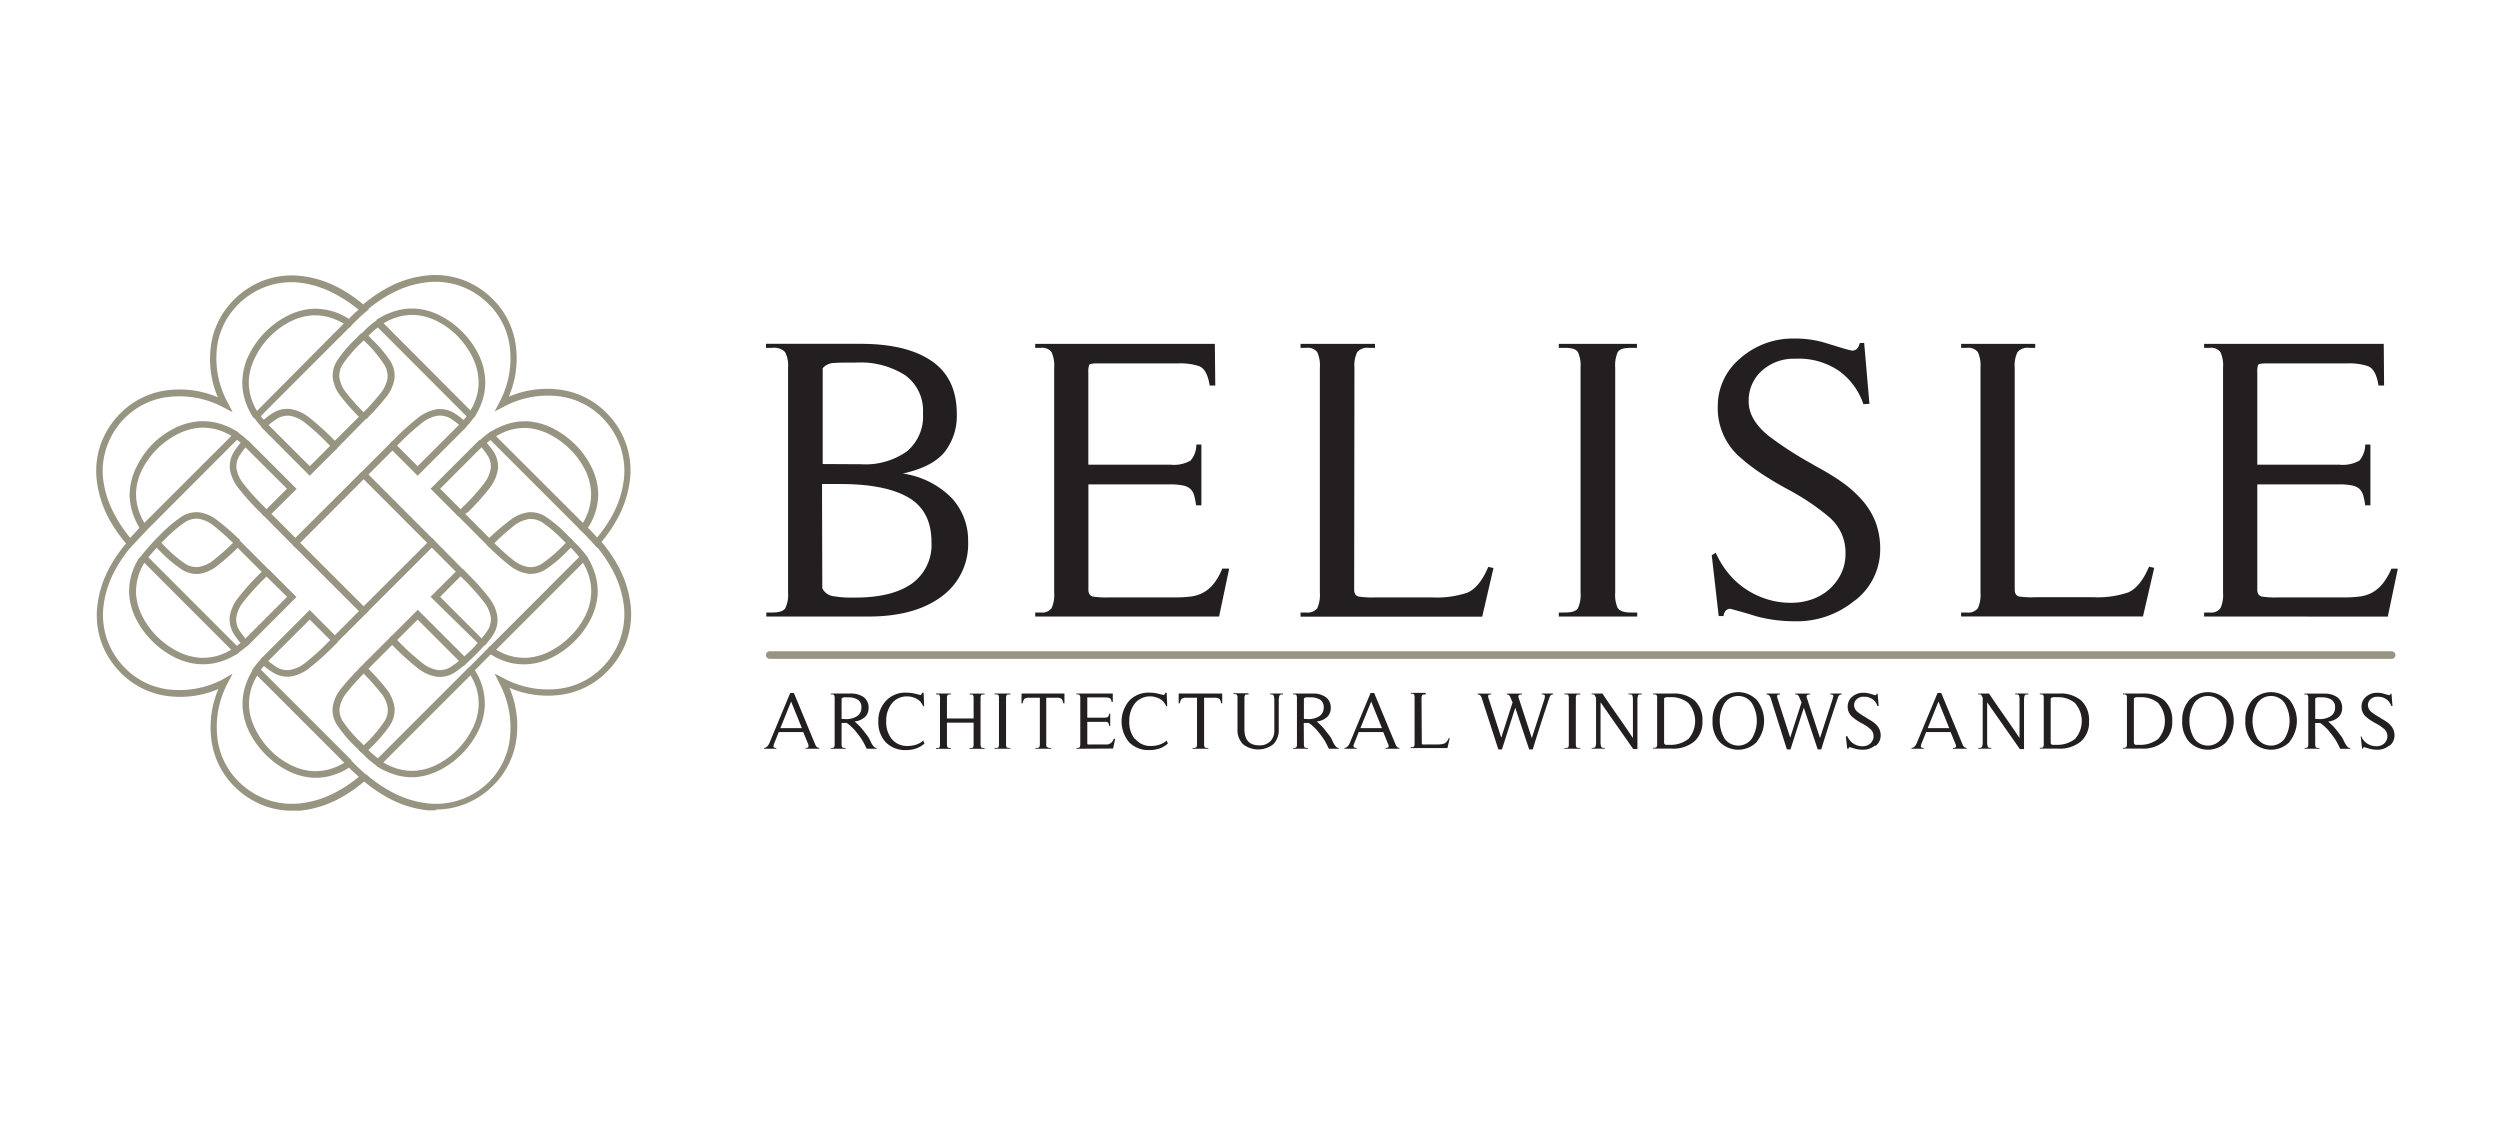 <svg id="Français_-_Non_métallique" data-name="Français - Non métallique" xmlns="http://www.w3.org/2000/svg" viewBox="0 0 360 162"><defs><style>.cls-1{fill:#231f20;}.cls-2{fill:#989482;}</style></defs><title>logo-belisle</title><path class="cls-1" d="M118,107.82h-2v-.12a.67.67,0,0,0,.4-.09.2.2,0,0,0,0-.14.44.44,0,0,0,0-.26l-.73-1.79h-3.53l-.66,1.65a1.15,1.15,0,0,0-.09.36.21.21,0,0,0,0,.15.55.55,0,0,0,.4.12v.12h-1.76v-.12a.63.63,0,0,0,.44-.21,1.3,1.3,0,0,0,.32-.48l3-7.22h.53l3.12,7.53a.81.81,0,0,0,.25.3.72.72,0,0,0,.26.08Zm-4.08-6.8-1.55,3.83h3.1Z"/><path class="cls-1" d="M121.19,107.13a.92.92,0,0,0,.08.45c0,.08.17.12.34.12h.17v.12h-2.14v-.12h.17a.35.35,0,0,0,.31-.12.94.94,0,0,0,.07-.45v-6.57a.94.94,0,0,0-.07-.45.35.35,0,0,0-.31-.12h-.17v-.12h2.81a3.17,3.17,0,0,1,1.94.53,1.87,1.87,0,0,1,.69,1.57,1.78,1.78,0,0,1-.5,1.26,2.59,2.59,0,0,1-1.52.66c.23.2.43.39.6.56a4.29,4.29,0,0,1,.43.46l.37.46.43.56a3.21,3.21,0,0,1,.35.57c.09.21.19.4.28.58a2.17,2.17,0,0,0,.32.44.52.52,0,0,0,.4.18v.12h-1.43c-.09-.17-.16-.32-.22-.45l-.22-.42c-.08-.15-.16-.28-.23-.4a9,9,0,0,0-.6-.84l-.49-.61a6.79,6.79,0,0,0-1.13-1h-.73Zm.57-3.58a2.88,2.88,0,0,0,1.67-.43,1.42,1.42,0,0,0,.61-1.26,1.23,1.23,0,0,0-.49-1.09,2.52,2.52,0,0,0-1.45-.35,4.47,4.47,0,0,0-.59,0,.53.53,0,0,0-.32.17v2.93Z"/><path class="cls-1" d="M128.42,106.42a2.84,2.84,0,0,0,2.28,1,3.8,3.8,0,0,0,1.25-.2,2.86,2.86,0,0,0,1-.58l.17.43a3.74,3.74,0,0,1-1.22.72,4.44,4.44,0,0,1-1.44.22,3.87,3.87,0,0,1-2.9-1.11,4.15,4.15,0,0,1-1.08-3,4.11,4.11,0,0,1,1.12-3,3.78,3.78,0,0,1,2.86-1.16,5.57,5.57,0,0,1,1.25.14l.49.11.32.09a.22.22,0,0,0,.17-.11.65.65,0,0,0,.11-.22H133l.07,1.6v.34l-.13,0a2.58,2.58,0,0,0-.43-.67,2.16,2.16,0,0,0-.57-.42,2.9,2.9,0,0,0-.62-.23,2.5,2.5,0,0,0-.66-.09,2.78,2.78,0,0,0-2.23,1,4,4,0,0,0-.81,2.59,3.8,3.8,0,0,0,.82,2.58"/><path class="cls-1" d="M135.29,100.11c0-.08-.17-.12-.35-.12h-.16v-.12h2.15V100h-.17a.36.36,0,0,0-.32.12.92.92,0,0,0-.08.45v2.89h3.84v-2.89a.94.94,0,0,0-.07-.45c0-.08-.17-.12-.35-.12h-.16v-.12h2.16V100h-.17q-.26,0-.33.12a.92.92,0,0,0-.08.45v6.57a.92.92,0,0,0,.08.45q.08.12.33.12h.17v.12h-2.16v-.12h.16c.18,0,.3,0,.35-.12a.94.94,0,0,0,.07-.45v-3.08h-3.84v3.08a.92.92,0,0,0,.08.45.36.36,0,0,0,.32.12h.17v.12h-2.15v-.12h.16c.18,0,.3,0,.35-.12a.94.94,0,0,0,.07-.45v-6.57a.94.94,0,0,0-.07-.45"/><path class="cls-1" d="M144.94,107.58c.05.08.18.12.37.12h.19v.12h-2.28v-.12h.19c.19,0,.32,0,.37-.12a.94.94,0,0,0,.07-.45v-6.57a.94.94,0,0,0-.07-.45c-.05-.08-.18-.12-.37-.12h-.19v-.12h2.28V100h-.19c-.19,0-.32,0-.37.12a.94.94,0,0,0-.07.45v6.57a.94.94,0,0,0,.07.45"/><path class="cls-1" d="M150.82,107.58q.08.12.36.12h.19v.12H149.1v-.12h.19a.44.44,0,0,0,.37-.12.92.92,0,0,0,.08-.45v-6.66h-1.55a1.23,1.23,0,0,0-.58.11c-.15.06-.27.29-.35.7h-.16l0-1.41h6.18l0,1.41h-.16c-.08-.41-.2-.64-.35-.7a1.22,1.22,0,0,0-.59-.11h-1.52v6.66a.81.81,0,0,0,.08.45"/><path class="cls-1" d="M155,107.82v-.12h.17a.35.35,0,0,0,.31-.12.92.92,0,0,0,.08-.45v-6.57a.92.92,0,0,0-.08-.45.35.35,0,0,0-.31-.12H155v-.12h5.24v1.21h-.16c-.05-.31-.15-.5-.31-.56a1.58,1.58,0,0,0-.6-.09h-2.37c-.14,0-.22,0-.23,0a.51.51,0,0,0,0,.22v2.69h2.39a1.08,1.08,0,0,0,.59-.11.71.71,0,0,0,.17-.47h.15v1.77h-.15a1.76,1.76,0,0,0-.06-.3.37.37,0,0,0-.11-.18.41.41,0,0,0-.22-.1,1.9,1.9,0,0,0-.37,0h-2.39V107c0,.11,0,.18.12.2a2.25,2.25,0,0,0,.46,0H159a3.33,3.33,0,0,0,.48,0,.91.91,0,0,0,.37-.13,1,1,0,0,0,.3-.25,2.06,2.06,0,0,0,.24-.43h.19l-.29,1.4Z"/><path class="cls-1" d="M163.48,106.42a2.81,2.81,0,0,0,2.27,1,3.8,3.8,0,0,0,1.25-.2,2.78,2.78,0,0,0,1-.58l.17.43a3.64,3.64,0,0,1-1.22.72,4.42,4.42,0,0,1-1.43.22,3.87,3.87,0,0,1-2.91-1.11,4.63,4.63,0,0,1,0-6,3.81,3.81,0,0,1,2.87-1.16,5.54,5.54,0,0,1,1.24.14l.49.11.32.09a.26.26,0,0,0,.18-.11.61.61,0,0,0,.1-.22H168l.07,1.6v.34l-.13,0a2.58,2.58,0,0,0-.43-.67,2.11,2.11,0,0,0-.56-.42,3.2,3.2,0,0,0-.63-.23,2.43,2.43,0,0,0-.65-.09,2.81,2.81,0,0,0-2.24,1,4,4,0,0,0-.81,2.59,3.76,3.76,0,0,0,.83,2.58"/><path class="cls-1" d="M173.46,107.58q.07.12.36.12H174v.12h-2.27v-.12h.19a.44.44,0,0,0,.37-.12.92.92,0,0,0,.08-.45v-6.66h-1.55a1.23,1.23,0,0,0-.58.11c-.15.06-.27.29-.35.7h-.16l0-1.41H176l0,1.41h-.15c-.08-.41-.2-.64-.35-.7a1.22,1.22,0,0,0-.59-.11h-1.52v6.66a.81.81,0,0,0,.08.45"/><path class="cls-1" d="M183.5,100.93a2.46,2.46,0,0,0-.08-.74.36.36,0,0,0-.36-.2h-.17v-.12h1.86V100h-.17a.34.34,0,0,0-.35.2,2.11,2.11,0,0,0-.09.74V105a2.89,2.89,0,0,1-.77,2.16,3.55,3.55,0,0,1-4.39,0,2.93,2.93,0,0,1-.78-2.19v-4.45a.81.81,0,0,0-.08-.45.4.4,0,0,0-.34-.12h-.18v-.12h2.19V100h-.17c-.18,0-.29,0-.34.12a.81.81,0,0,0-.08.45V105c0,1.56.71,2.33,2.13,2.33a2.11,2.11,0,0,0,1.59-.58,2.15,2.15,0,0,0,.58-1.61Z"/><path class="cls-1" d="M187.76,107.13a.92.92,0,0,0,.08.45c0,.08.16.12.34.12h.17v.12h-2.14v-.12h.17a.35.35,0,0,0,.31-.12.94.94,0,0,0,.07-.45v-6.57a.94.94,0,0,0-.07-.45.35.35,0,0,0-.31-.12h-.17v-.12H189a3.12,3.12,0,0,1,1.93.53,1.85,1.85,0,0,1,.7,1.57,1.78,1.78,0,0,1-.5,1.26,2.59,2.59,0,0,1-1.52.66c.22.2.43.39.6.56a4.29,4.29,0,0,1,.43.46c.11.13.23.28.36.46l.44.56a3.21,3.21,0,0,1,.35.57c.09.21.19.4.28.58a2.17,2.17,0,0,0,.32.44.52.52,0,0,0,.4.18v.12h-1.43l-.23-.45q-.09-.2-.21-.42c-.08-.15-.16-.28-.23-.4a9,9,0,0,0-.6-.84l-.49-.61a6.79,6.79,0,0,0-1.13-1h-.73Zm.56-3.58a2.9,2.9,0,0,0,1.68-.43,1.42,1.42,0,0,0,.61-1.26,1.23,1.23,0,0,0-.49-1.09,2.54,2.54,0,0,0-1.46-.35,4.3,4.3,0,0,0-.58,0,.53.53,0,0,0-.32.17v2.93Z"/><path class="cls-1" d="M201.52,107.82h-2v-.12a.64.64,0,0,0,.39-.09.16.16,0,0,0,.05-.14.38.38,0,0,0-.05-.26l-.72-1.79h-3.54l-.65,1.65a1,1,0,0,0-.1.36.21.21,0,0,0,.05.15.55.55,0,0,0,.4.12v.12H193.6v-.12a.63.63,0,0,0,.44-.21,1.44,1.44,0,0,0,.32-.48l3-7.22h.52l3.13,7.53a.81.81,0,0,0,.25.3.67.67,0,0,0,.25.08Zm-4.07-6.8-1.55,3.83H199Z"/><path class="cls-1" d="M204.74,107c0,.11,0,.18.12.2a2.25,2.25,0,0,0,.46,0H207a2.86,2.86,0,0,0,1-.14,1.36,1.36,0,0,0,.61-.76l.15,0-.33,1.42h-5.29v-.12h.16q.25,0,.33-.12a.94.94,0,0,0,.07-.45v-6.57a.94.94,0,0,0-.07-.45q-.07-.12-.33-.12h-.16v-.12h2.16V100h-.18a.4.4,0,0,0-.34.12.92.92,0,0,0-.08.45Z"/><path class="cls-1" d="M222.46,100.33a.59.59,0,0,0,0-.14c0-.13-.19-.19-.44-.2v-.12h1.63V100a.71.71,0,0,0-.32.1.64.64,0,0,0-.2.33c-.43,1.25-.84,2.5-1.24,3.75s-.8,2.49-1.17,3.73h-.52l-2-6-1.92,6h-.52l-2.36-7.3a1,1,0,0,0-.25-.47.58.58,0,0,0-.37-.14v-.12h1.95V100a1.13,1.13,0,0,0-.35.05.16.16,0,0,0-.08.15.58.58,0,0,0,0,.2l1.88,5.83,1.63-5.08-.37-.85a.62.62,0,0,0-.2-.24A.76.76,0,0,0,217,100v-.12h2.17V100a.85.85,0,0,0-.42.08.18.18,0,0,0-.09.16.35.35,0,0,0,0,.17l1.92,5.87,1.82-5.62a1.23,1.23,0,0,0,.06-.32"/><path class="cls-1" d="M227,107.58c.05.08.17.12.37.12h.19v.12h-2.28v-.12h.19c.19,0,.32,0,.37-.12a.94.94,0,0,0,.07-.45v-6.57a.94.94,0,0,0-.07-.45c-.05-.08-.18-.12-.37-.12h-.19v-.12h2.28V100h-.19c-.2,0-.32,0-.37.12a.92.92,0,0,0-.08.45v6.57a.92.92,0,0,0,.08.45"/><path class="cls-1" d="M235.14,100.86a2.21,2.21,0,0,0-.07-.69.36.36,0,0,0-.36-.18h-.2v-.12h1.9V100h-.19a.34.34,0,0,0-.35.18,2.13,2.13,0,0,0-.08.69v7h-.6l-4.71-6.74v5.72a1.89,1.89,0,0,0,.08.65.34.34,0,0,0,.35.19h.18v.12H229.2v-.12h.19c.19,0,.31-.06.36-.19a1.67,1.67,0,0,0,.08-.65v-6.38l-.2-.36a.23.23,0,0,0-.12-.12h-.31v-.12h1.55c.74,1.11,1.47,2.17,2.2,3.21s1.46,2.1,2.19,3.2Z"/><path class="cls-1" d="M238.55,100.11q-.08-.12-.33-.12h-.17v-.12h2.73a4.62,4.62,0,0,1,3.24,1,3.82,3.82,0,0,1,1.13,3,3.67,3.67,0,0,1-1.21,2.93,4.79,4.79,0,0,1-3.26,1h-2.63v-.12h.17q.25,0,.33-.12a.92.92,0,0,0,.08-.45v-6.57a.92.92,0,0,0-.08-.45m4.62,1.18a3.84,3.84,0,0,0-2.71-.87,2.17,2.17,0,0,0-.51,0,.87.87,0,0,0-.32.16V107a.35.35,0,0,0,.22.25,1.86,1.86,0,0,0,.47,0,4.13,4.13,0,0,0,2.83-.86,3.92,3.92,0,0,0,0-5.12"/><path class="cls-1" d="M253,106.82a3.76,3.76,0,0,1-5.39,0,4.29,4.29,0,0,1-1-3,4.33,4.33,0,0,1,1-3,3.73,3.73,0,0,1,5.39,0,4.81,4.81,0,0,1,0,5.95m-.75-5.55a2.39,2.39,0,0,0-3.89,0,5,5,0,0,0,0,5.16,2.41,2.41,0,0,0,3.89,0,4.92,4.92,0,0,0,0-5.16"/><path class="cls-1" d="M264,100.33a.59.59,0,0,0,0-.14c0-.13-.18-.19-.44-.2v-.12h1.64V100a.76.76,0,0,0-.33.1.64.64,0,0,0-.2.33c-.42,1.25-.84,2.5-1.24,3.75s-.79,2.49-1.17,3.73h-.51l-2-6-1.92,6h-.52L255,100.6a1,1,0,0,0-.25-.47.58.58,0,0,0-.37-.14v-.12h1.95V100a1.13,1.13,0,0,0-.35.05.16.16,0,0,0-.07.15.88.88,0,0,0,0,.2l1.88,5.83,1.63-5.08-.37-.85a.55.55,0,0,0-.2-.24.74.74,0,0,0-.34-.06v-.12h2.16V100a.79.79,0,0,0-.41.08.17.17,0,0,0-.1.16.35.35,0,0,0,0,.17l1.92,5.87,1.82-5.62a1.23,1.23,0,0,0,.06-.32"/><path class="cls-1" d="M270,107.35a2.64,2.64,0,0,1-1.78.61,4.32,4.32,0,0,1-1.08-.14l-.45-.14-.32-.08a.19.19,0,0,0-.16.08.3.3,0,0,0,0,.13H266l-.2-1.77L266,106a2.46,2.46,0,0,0,.34.56,2.43,2.43,0,0,0,.49.47,2.12,2.12,0,0,0,.62.31,2.27,2.27,0,0,0,.75.12,2.08,2.08,0,0,0,.63-.1,1.66,1.66,0,0,0,.5-.3,1.39,1.39,0,0,0,.33-.46,1.18,1.18,0,0,0,.13-.56,1.32,1.32,0,0,0-.49-1.08,6.58,6.58,0,0,0-.53-.41c-.2-.13-.43-.27-.68-.4s-.55-.32-.79-.48a5.63,5.63,0,0,1-.65-.51,1.88,1.88,0,0,1-.58-1.44,1.8,1.8,0,0,1,.65-1.39,2.32,2.32,0,0,1,1.6-.57,3,3,0,0,1,1,.15l.41.12.3.08a.22.22,0,0,0,.17-.09,1.12,1.12,0,0,0,.05-.13h.13l.15,1.77h-.18a1.85,1.85,0,0,0-.67-.94,2,2,0,0,0-1.31-.39,1.36,1.36,0,0,0-1,.36,1.16,1.16,0,0,0-.38.89,1.32,1.32,0,0,0,.58,1,9.9,9.9,0,0,0,1.33.85l-.08,0a7.34,7.34,0,0,1,.85.5,3.48,3.48,0,0,1,.63.56,2.29,2.29,0,0,1,.39.65,2.34,2.34,0,0,1,.13.77,1.89,1.89,0,0,1-.74,1.5"/><path class="cls-1" d="M283.22,107.82h-2v-.12a.67.67,0,0,0,.4-.09.2.2,0,0,0,.05-.14.44.44,0,0,0-.05-.26l-.73-1.79h-3.53l-.66,1.65a1.15,1.15,0,0,0-.09.36.21.21,0,0,0,0,.15.55.55,0,0,0,.4.12v.12h-1.76v-.12a.68.68,0,0,0,.45-.21,1.42,1.42,0,0,0,.31-.48l3-7.22h.53l3.12,7.53a.91.91,0,0,0,.25.3.72.72,0,0,0,.26.08Zm-4.08-6.8-1.55,3.83h3.1Z"/><path class="cls-1" d="M290.81,100.86a2.21,2.21,0,0,0-.07-.69q-.08-.18-.36-.18h-.2v-.12h1.9V100h-.18a.35.35,0,0,0-.36.18,2.13,2.13,0,0,0-.08.69v7h-.6l-4.71-6.74v5.72a1.89,1.89,0,0,0,.08.65.35.35,0,0,0,.36.19h.17v.12h-1.89v-.12h.19a.36.36,0,0,0,.37-.19,1.89,1.89,0,0,0,.08-.65v-6.38l-.2-.36a.25.25,0,0,0-.13-.12h-.31v-.12h1.55c.74,1.11,1.47,2.17,2.2,3.21s1.46,2.1,2.19,3.2Z"/><path class="cls-1" d="M294.23,100.11a.4.4,0,0,0-.34-.12h-.16v-.12h2.72a4.62,4.62,0,0,1,3.24,1,3.82,3.82,0,0,1,1.13,3,3.64,3.64,0,0,1-1.21,2.93,4.78,4.78,0,0,1-3.25,1h-2.63v-.12h.16a.4.4,0,0,0,.34-.12.94.94,0,0,0,.07-.45v-6.57a.94.94,0,0,0-.07-.45m4.62,1.18a3.86,3.86,0,0,0-2.72-.87,2.17,2.17,0,0,0-.51,0,1,1,0,0,0-.32.16V107a.35.35,0,0,0,.22.25,1.86,1.86,0,0,0,.47,0,4.13,4.13,0,0,0,2.83-.86,3.91,3.91,0,0,0,0-5.12"/><path class="cls-1" d="M306.2,100.11q-.07-.12-.33-.12h-.16v-.12h2.72a4.62,4.62,0,0,1,3.24,1,3.82,3.82,0,0,1,1.13,3,3.67,3.67,0,0,1-1.21,2.93,4.79,4.79,0,0,1-3.26,1h-2.62v-.12h.16q.25,0,.33-.12a.92.92,0,0,0,.08-.45v-6.57a.92.92,0,0,0-.08-.45m4.63,1.18a3.88,3.88,0,0,0-2.72-.87,2.34,2.34,0,0,0-.52,0,.91.91,0,0,0-.31.16V107a.35.35,0,0,0,.22.25,1.86,1.86,0,0,0,.47,0,4.15,4.15,0,0,0,2.83-.86,3.94,3.94,0,0,0,0-5.12"/><path class="cls-1" d="M320.63,106.82a3.76,3.76,0,0,1-5.39,0,4.29,4.29,0,0,1-1-3,4.33,4.33,0,0,1,1-3,3.73,3.73,0,0,1,5.39,0,4.81,4.81,0,0,1,0,5.95m-.75-5.55a2.39,2.39,0,0,0-3.89,0,5,5,0,0,0,0,5.16,2.41,2.41,0,0,0,3.89,0,4.92,4.92,0,0,0,0-5.16"/><path class="cls-1" d="M329.72,106.82a3.76,3.76,0,0,1-5.39,0,4.29,4.29,0,0,1-1-3,4.33,4.33,0,0,1,1-3,3.73,3.73,0,0,1,5.39,0,4.81,4.81,0,0,1,0,5.95m-.75-5.55a2.39,2.39,0,0,0-3.89,0,5,5,0,0,0,0,5.16,2.41,2.41,0,0,0,3.89,0,4.92,4.92,0,0,0,0-5.16"/><path class="cls-1" d="M333.39,107.13a.92.92,0,0,0,.08.45c0,.08.17.12.35.12H334v.12h-2.14v-.12H332a.35.35,0,0,0,.31-.12.92.92,0,0,0,.08-.45v-6.57a.92.92,0,0,0-.08-.45A.35.35,0,0,0,332,100h-.17v-.12h2.81a3.17,3.17,0,0,1,1.94.53,1.87,1.87,0,0,1,.69,1.57,1.78,1.78,0,0,1-.5,1.26,2.59,2.59,0,0,1-1.52.66c.23.2.43.39.61.56a4.09,4.09,0,0,1,.42.46c.11.13.24.28.37.46l.43.56a2.72,2.72,0,0,1,.35.57c.1.21.19.4.29.58a2.14,2.14,0,0,0,.31.44.53.53,0,0,0,.4.18v.12H337c-.09-.17-.16-.32-.22-.45l-.22-.42c-.08-.15-.16-.28-.23-.4a9,9,0,0,0-.6-.84l-.49-.61a6.4,6.4,0,0,0-1.13-1h-.73Zm.57-3.58a2.94,2.94,0,0,0,1.68-.43,1.44,1.44,0,0,0,.61-1.26,1.25,1.25,0,0,0-.49-1.09,2.58,2.58,0,0,0-1.46-.35,4.2,4.2,0,0,0-.58,0,.53.53,0,0,0-.33.17v2.93Z"/><path class="cls-1" d="M344.07,107.35a2.64,2.64,0,0,1-1.78.61,4.45,4.45,0,0,1-1.08-.14l-.45-.14-.32-.08a.19.19,0,0,0-.16.08.3.3,0,0,0,0,.13h-.14l-.2-1.77L340,106a2.12,2.12,0,0,0,.33.56,2.43,2.43,0,0,0,.49.47,2.39,2.39,0,0,0,1.37.43,2.08,2.08,0,0,0,.63-.1,1.66,1.66,0,0,0,.5-.3,1.57,1.57,0,0,0,.34-.46,1.31,1.31,0,0,0,.12-.56,1.34,1.34,0,0,0-.48-1.08c-.16-.13-.34-.27-.54-.41s-.42-.27-.67-.4-.56-.32-.8-.48a6.65,6.65,0,0,1-.65-.51,1.88,1.88,0,0,1-.58-1.44,1.8,1.8,0,0,1,.65-1.39,2.34,2.34,0,0,1,1.6-.57,3,3,0,0,1,1,.15l.41.12.3.08a.22.22,0,0,0,.17-.09.43.43,0,0,0,.05-.13h.13l.15,1.77h-.17a1.93,1.93,0,0,0-.68-.94,2,2,0,0,0-1.31-.39,1.38,1.38,0,0,0-1,.36,1.16,1.16,0,0,0-.38.89,1.33,1.33,0,0,0,.57,1,10.74,10.74,0,0,0,1.34.85l-.08,0a6.59,6.59,0,0,1,.85.5,3.48,3.48,0,0,1,.63.56,2.29,2.29,0,0,1,.39.65,2.34,2.34,0,0,1,.13.77,1.89,1.89,0,0,1-.74,1.5"/><path class="cls-1" d="M110.35,88.78V88.2h.93c.93,0,1.53-.21,1.8-.61a4.37,4.37,0,0,0,.4-2.24V52.94a4.11,4.11,0,0,0-.43-2.24,2.17,2.17,0,0,0-1.83-.61h-.92v-.58h13.62q6.67,0,10.27,2.5c2.4,1.66,3.59,4.19,3.59,7.6A8.43,8.43,0,0,1,136,65.12q-1.77,2.14-6,3.07a12.35,12.35,0,0,1,7,3.48,8.94,8.94,0,0,1,2.41,6.26,9.36,9.36,0,0,1-3.86,8q-3.86,2.85-10.47,2.85Zm8.06-4.06a2.12,2.12,0,0,0,1.4,1.1,16.42,16.42,0,0,0,3.36.23q5.28,0,8.12-2a6.85,6.85,0,0,0,2.84-6q0-4.41-3.22-6.35t-9.54-2h-3ZM124,66.85A10.34,10.34,0,0,0,130.59,65a6.55,6.55,0,0,0,2.32-5.48,6.3,6.3,0,0,0-2.55-5.48,12,12,0,0,0-7.07-1.83c-1.44,0-2.5,0-3.19.06a2.19,2.19,0,0,0-1.63.75v13.8Z"/><path class="cls-1" d="M149.07,88.78V88.2h.82a1.68,1.68,0,0,0,1.53-.61,4.64,4.64,0,0,0,.38-2.24V52.94a4.64,4.64,0,0,0-.38-2.24,1.68,1.68,0,0,0-1.53-.61h-.82v-.57h25.87l.06,6h-.81c-.23-1.55-.74-2.48-1.51-2.79a8.52,8.52,0,0,0-3-.4H158c-.7,0-1.09.08-1.16.23a3,3,0,0,0-.12,1.1V66.91H168.5a4.86,4.86,0,0,0,2.93-.58,3.46,3.46,0,0,0,.84-2.32H173v8.76h-.76a9.47,9.47,0,0,0-.29-1.45,2,2,0,0,0-.55-.93,2.3,2.3,0,0,0-1.1-.49,9.22,9.22,0,0,0-1.83-.15H156.73V84.89c0,.54.19.86.58,1a12,12,0,0,0,2.26.14h9.57a18.53,18.53,0,0,0,2.41-.14,5.15,5.15,0,0,0,1.82-.61A5.05,5.05,0,0,0,174.82,84,8.83,8.83,0,0,0,176,81.88H177l-1.45,6.9Z"/><path class="cls-1" d="M195,84.89c0,.54.19.86.58,1a11.89,11.89,0,0,0,2.26.14h8.47a13.76,13.76,0,0,0,5-.69c1.17-.51,2.17-1.74,3-3.71l.75.17-1.62,7H187.28V88.2h.81a1.75,1.75,0,0,0,1.59-.61,4.64,4.64,0,0,0,.38-2.24V52.94a4.64,4.64,0,0,0-.38-2.24,1.75,1.75,0,0,0-1.59-.61h-.81v-.57H198v.57h-.88a1.91,1.91,0,0,0-1.68.61,4.37,4.37,0,0,0-.4,2.24Z"/><path class="cls-1" d="M233,87.59c.25.4.86.61,1.83.61h.93v.58H224.47V88.2h.92c1,0,1.58-.21,1.83-.61a4.64,4.64,0,0,0,.38-2.24V52.94a4.64,4.64,0,0,0-.38-2.24c-.25-.4-.86-.61-1.83-.61h-.92v-.57h11.25v.57h-.93c-1,0-1.58.21-1.83.61a4.67,4.67,0,0,0-.37,2.24V85.35a4.67,4.67,0,0,0,.37,2.24"/><path class="cls-1" d="M267.09,86.46a13,13,0,0,1-8.76,3,20.79,20.79,0,0,1-5.33-.69c-.89-.27-1.64-.5-2.26-.67l-1.57-.44a.91.91,0,0,0-.78.44,1.3,1.3,0,0,0-.2.61h-.7l-1-8.76.58-.35a13.06,13.06,0,0,0,1.66,2.76,11.36,11.36,0,0,0,2.4,2.29,11.74,11.74,0,0,0,3.08,1.56,11.23,11.23,0,0,0,3.71.59,8.89,8.89,0,0,0,3.1-.53,7.39,7.39,0,0,0,2.47-1.48,7.27,7.27,0,0,0,1.65-2.23,6.46,6.46,0,0,0,.61-2.78,6.67,6.67,0,0,0-2.38-5.34c-.77-.65-1.65-1.32-2.64-2a36.6,36.6,0,0,0-3.33-2c-1.43-.77-2.74-1.56-3.92-2.35a26.8,26.8,0,0,1-3.22-2.52,9.37,9.37,0,0,1-2.9-7.14,8.9,8.9,0,0,1,3.25-6.84,11.46,11.46,0,0,1,7.89-2.84,15,15,0,0,1,4.75.75l2,.61c.58.18,1.07.3,1.45.38a1,1,0,0,0,.84-.43,2.6,2.6,0,0,0,.27-.67h.63l.76,8.76-.87.05A9.78,9.78,0,0,0,265,53.54a10.23,10.23,0,0,0-6.46-1.88,6.87,6.87,0,0,0-4.85,1.74,5.76,5.76,0,0,0-1.88,4.41q0,2.61,2.84,4.93A50.54,50.54,0,0,0,261.29,67l-.4-.17a36.42,36.42,0,0,1,4.2,2.49,16.74,16.74,0,0,1,3.1,2.75,10.65,10.65,0,0,1,1.92,3.19,11,11,0,0,1,.64,3.8,9.28,9.28,0,0,1-3.66,7.43"/><path class="cls-1" d="M290.12,84.89c0,.54.19.86.58,1A11.82,11.82,0,0,0,293,86h8.46a13.78,13.78,0,0,0,5-.69c1.16-.51,2.17-1.74,3-3.71l.75.17-1.62,7H282.4V88.2h.81a1.76,1.76,0,0,0,1.6-.61,4.64,4.64,0,0,0,.38-2.24V52.94a4.64,4.64,0,0,0-.38-2.24,1.76,1.76,0,0,0-1.6-.61h-.81v-.57h10.67v.57h-.87a1.91,1.91,0,0,0-1.68.61,4.37,4.37,0,0,0-.4,2.24Z"/><path class="cls-1" d="M317.39,88.78V88.2h.81a1.68,1.68,0,0,0,1.54-.61,4.64,4.64,0,0,0,.38-2.24V52.94a4.64,4.64,0,0,0-.38-2.24,1.68,1.68,0,0,0-1.54-.61h-.81v-.57h25.87l.05,6h-.81q-.35-2.33-1.5-2.79a8.56,8.56,0,0,0-3-.4H326.32c-.69,0-1.08.08-1.16.23a3.09,3.09,0,0,0-.11,1.1V66.91h11.77a4.88,4.88,0,0,0,2.93-.58,3.57,3.57,0,0,0,.84-2.32h.75v8.76h-.75a9.47,9.47,0,0,0-.29-1.45,2.1,2.1,0,0,0-.55-.93,2.3,2.3,0,0,0-1.1-.49,9.36,9.36,0,0,0-1.83-.15H325.05V84.89c0,.54.19.86.58,1a11.89,11.89,0,0,0,2.26.14h9.57a18.36,18.36,0,0,0,2.4-.14,5.14,5.14,0,0,0,1.83-.61A5.33,5.33,0,0,0,343.14,84a9.18,9.18,0,0,0,1.22-2.11h.93l-1.45,6.9Z"/><path class="cls-2" d="M61.86,78.52,51.68,68.33l4.83-4.83,3.63,3.63,5.92-5.92.25-.27.13-.15.72.66-.12.14-.29.31-6.61,6.61-3.63-3.63-3.45,3.45,9.49,9.5Z"/><path class="cls-2" d="M66,74.38l-4-4,6.61-6.61c.1-.1.2-.2.31-.29l.14-.13.66.71-.15.15-.27.24-5.92,5.93,3.28,3.28Z"/><path class="cls-2" d="M48.22,64.88l-1-1A34,34,0,0,0,44,60.94a4.83,4.83,0,0,0-2.28-1.07,3,3,0,0,0-2,.54,13.42,13.42,0,0,0-1.39,1.08l-.36.31-.32-.35a11.94,11.94,0,0,1-1.06-1.3l-.23-.33L49.92,46.17l.69.69L37.55,59.92c.13.17.27.34.43.52a12.82,12.82,0,0,1,1.13-.85,3.94,3.94,0,0,1,2.71-.69,5.87,5.87,0,0,1,2.75,1.26,37.77,37.77,0,0,1,3.34,3l.31.31,3.46-3.45a30.89,30.89,0,0,1-2.53-2.85,5.46,5.46,0,0,1-1.23-2.72,4,4,0,0,1,.73-2.67,18.14,18.14,0,0,1,2.44-2.87L52,48l.69.69-.93.92a18.37,18.37,0,0,0-2.32,2.73,3,3,0,0,0-.57,2,4.61,4.61,0,0,0,1,2.23,33.42,33.42,0,0,0,2.79,3.1l.34.34-.47.48Z"/><path class="cls-2" d="M54.52,110.47l-.34-.24a12.23,12.23,0,0,1-1.74-1.47l-.77-.76L53,106.73A18.38,18.38,0,0,0,55.27,104a3,3,0,0,0,.57-2,4.52,4.52,0,0,0-1-2.23A34.77,34.77,0,0,0,52,96.64l-.34-.34.48-.48,4.35-4.35,1,1a34,34,0,0,0,3.25,2.94A4.82,4.82,0,0,0,63,96.48a3,3,0,0,0,2.06-.54,12.16,12.16,0,0,0,1.38-1.08l.64.74a14.35,14.35,0,0,1-1.49,1.16,4,4,0,0,1-2.72.69,5.91,5.91,0,0,1-2.75-1.26,37.6,37.6,0,0,1-3.34-3l-.31-.32L53.05,96.3a32.92,32.92,0,0,1,2.54,2.84,5.6,5.6,0,0,1,1.22,2.73,4,4,0,0,1-.72,2.67,18.84,18.84,0,0,1-2.45,2.87l-.59.59.08.07a11,11,0,0,0,1.29,1.12L67.48,96.13l.69.69Z"/><path class="cls-2" d="M71,94l-.69-.69L83.39,80.22a12.13,12.13,0,0,0-1.13-1.29l-.07-.07-.58.59a18.5,18.5,0,0,1-2.88,2.44,4,4,0,0,1-2.67.73,5.57,5.57,0,0,1-2.72-1.22,35.75,35.75,0,0,1-3.19-2.88l.21-.21L70,78l.48-.47.35.34a34.88,34.88,0,0,0,3.09,2.79,4.61,4.61,0,0,0,2.23,1,3,3,0,0,0,2-.57,18.37,18.37,0,0,0,2.73-2.32l1.27-1.27.76.76A13,13,0,0,1,84.43,80l.23.34Z"/><path class="cls-2" d="M69.79,92.94l-.74-.65a12.16,12.16,0,0,0,1.08-1.39,2.93,2.93,0,0,0,.54-2.05,4.92,4.92,0,0,0-1.07-2.28,34.32,34.32,0,0,0-2.94-3.25L66,82.66l.69-.69.66.66a35.2,35.2,0,0,1,3,3.35,5.84,5.84,0,0,1,1.26,2.74A3.94,3.94,0,0,1,71,91.43a14,14,0,0,1-1.16,1.51"/><path class="cls-2" d="M68.22,60.15l-.8-.56a8.54,8.54,0,0,0,.94-1.71,7.42,7.42,0,0,0,.54-3.3A8.56,8.56,0,0,0,68,51.36a12,12,0,0,0-2.15-3,11.21,11.21,0,0,0-2.93-2.12,8.15,8.15,0,0,0-3.16-.88,7.76,7.76,0,0,0-3.29.57,8.58,8.58,0,0,0-1.71.94l-.56-.8a9.12,9.12,0,0,1,1.92-1,8.51,8.51,0,0,1,3.69-.63,9,9,0,0,1,3.55,1,12,12,0,0,1,3.17,2.3,12.37,12.37,0,0,1,2.33,3.2,9.15,9.15,0,0,1,1,3.59,8.35,8.35,0,0,1-.61,3.73,9.21,9.21,0,0,1-1,1.91"/><path class="cls-2" d="M86,78.92l-.37-.43c-.44-.5-.9-1-1.37-1.47l-.89-.89.24-.33a8.25,8.25,0,0,0,.93-1.71,7.74,7.74,0,0,0,.57-3.28,8.18,8.18,0,0,0-.87-3.17,11.21,11.21,0,0,0-2.13-2.92,11.32,11.32,0,0,0-2.95-2.15A8.35,8.35,0,0,0,76,61.64a7.59,7.59,0,0,0-3.3.54,8.28,8.28,0,0,0-1.71.94l-.56-.8a9.47,9.47,0,0,1,1.91-1A8.47,8.47,0,0,1,76,60.67a9.44,9.44,0,0,1,3.59,1A12.61,12.61,0,0,1,82.82,64a12.25,12.25,0,0,1,2.31,3.17,9.2,9.2,0,0,1,1,3.55,8.71,8.71,0,0,1-.63,3.7A10.21,10.21,0,0,1,84.66,76l.31.31c.35.35.7.72,1,1.1A18.76,18.76,0,0,0,88.28,74a14.25,14.25,0,0,0,1.58-5.18,10.87,10.87,0,0,0-.6-4.71,11.11,11.11,0,0,0-2.56-4,10.6,10.6,0,0,0-6.55-3.08,13.42,13.42,0,0,0-7.57,1.52l-1.35.7.7-1.35a13.39,13.39,0,0,0,1.52-7.56,10.47,10.47,0,0,0-3.08-6.55,10.92,10.92,0,0,0-4-2.57,10.72,10.72,0,0,0-4.71-.59,14.09,14.09,0,0,0-5.18,1.57,19.61,19.61,0,0,0-3.85,2.64l-.63-.74a20.52,20.52,0,0,1,4-2.77,15,15,0,0,1,5.54-1.67,11.58,11.58,0,0,1,5.13.65,11.88,11.88,0,0,1,4.3,2.78,11.54,11.54,0,0,1,3.36,7.14,14,14,0,0,1-1.06,6.89,14,14,0,0,1,6.89-1.06,11.56,11.56,0,0,1,7.14,3.36,12,12,0,0,1,2.78,4.3,11.61,11.61,0,0,1,.66,5.14,15.36,15.36,0,0,1-1.68,5.54,20.26,20.26,0,0,1-2.76,4Z"/><path class="cls-2" d="M38.29,95.56l-.72-.66.13-.14a4.11,4.11,0,0,1,.29-.31l6.61-6.61,3.62,3.63L51.68,88l-9.5-9.49.69-.69L53.06,88l-4.84,4.83L44.6,89.22l-5.93,5.92-.25.27Z"/><path class="cls-2" d="M35.64,93,35,92.25l.15-.13.27-.25,5.92-5.93L38,82.66l.69-.69,4,4-6.61,6.62-.31.29Z"/><path class="cls-2" d="M18.72,78.92a20,20,0,0,0-2.27,3.41,14.33,14.33,0,0,0-1.57,5.19,10.59,10.59,0,0,0,.6,4.71,10.93,10.93,0,0,0,2.56,4,10.5,10.5,0,0,0,6.55,3.08,13.39,13.39,0,0,0,7.56-1.52L33.5,97l-.7,1.35A13.42,13.42,0,0,0,31.28,106a10.52,10.52,0,0,0,3.08,6.54,10.93,10.93,0,0,0,4,2.56,10.59,10.59,0,0,0,4.71.6,14.14,14.14,0,0,0,5.19-1.57,19.23,19.23,0,0,0,3.41-2.27c-.38-.34-.75-.69-1.1-1l-.31-.32a9.09,9.09,0,0,1-1.57.82,8.71,8.71,0,0,1-3.7.63,9.15,9.15,0,0,1-3.55-1,12.69,12.69,0,0,1-5.5-5.51,9.44,9.44,0,0,1-1-3.59,8.49,8.49,0,0,1,.61-3.73,9.21,9.21,0,0,1,1-1.91l.8.56a8.54,8.54,0,0,0-.94,1.71,7.72,7.72,0,0,0-.54,3.3,8.3,8.3,0,0,0,.93,3.22,11.32,11.32,0,0,0,2.15,3,10.94,10.94,0,0,0,2.92,2.12,8.2,8.2,0,0,0,3.17.88,7.74,7.74,0,0,0,3.28-.57,8.32,8.32,0,0,0,1.71-.94l.33-.23.89.89c.47.47,1,.93,1.47,1.37l.43.37-.43.36a20.46,20.46,0,0,1-4,2.77,15.22,15.22,0,0,1-5.54,1.68c-.38,0-.76,0-1.13,0a11.48,11.48,0,0,1-4-.71,12,12,0,0,1-4.3-2.78,11.56,11.56,0,0,1-3.36-7.15,14,14,0,0,1,1.06-6.88,14,14,0,0,1-6.88,1.06,11.51,11.51,0,0,1-7.14-3.36,12,12,0,0,1-2.79-4.3,11.77,11.77,0,0,1-.65-5.14,15.14,15.14,0,0,1,1.67-5.54,20.33,20.33,0,0,1,2.77-4l.37-.43.37.43"/><path class="cls-2" d="M21.34,80.22l-.23.33a8.32,8.32,0,0,0-.94,1.71,7.72,7.72,0,0,0-.57,3.28,8.15,8.15,0,0,0,.88,3.17,11.33,11.33,0,0,0,2.12,2.92,11.78,11.78,0,0,0,2.95,2.16,8.55,8.55,0,0,0,3.23.92,7.55,7.55,0,0,0,3.29-.54,8.13,8.13,0,0,0,1.72-.94l.55.8a9.21,9.21,0,0,1-1.91,1,8.49,8.49,0,0,1-3.73.61,9.32,9.32,0,0,1-3.59-1,12.69,12.69,0,0,1-5.51-5.5,9.15,9.15,0,0,1-1-3.55,8.66,8.66,0,0,1,.63-3.69,9.17,9.17,0,0,1,.82-1.58"/><path class="cls-2" d="M20.31,76.35,20.07,76,34,62.09l.33.23a11.72,11.72,0,0,1,1.3,1.06l.35.32-.31.36a11.94,11.94,0,0,0-1.07,1.39,2.94,2.94,0,0,0-.55,2,4.88,4.88,0,0,0,1.07,2.28A34,34,0,0,0,38.07,73l.66.66-.69.69-.66-.66a37.24,37.24,0,0,1-3-3.34,5.89,5.89,0,0,1-1.27-2.75,3.93,3.93,0,0,1,.7-2.72,13.54,13.54,0,0,1,.84-1.13l-.52-.42L21.35,76.13l-2.63,2.79V77.49L20.08,76"/><path class="cls-2" d="M22.54,78.86h0l1.28-1.27a17.88,17.88,0,0,1,2.72-2.32,3,3,0,0,1,2-.57,4.61,4.61,0,0,1,2.23,1,35,35,0,0,1,3.1,2.79l.34.34.48-.47L34.38,78l.2-.21A32.84,32.84,0,0,0,31.39,75a5.47,5.47,0,0,0-2.71-1.23,4,4,0,0,0-2.68.73,18.69,18.69,0,0,0-2.87,2.44l-.59.58a34.89,34.89,0,0,0-2.46,2.85c-.74,1,1.26-.11,1.26-.11l1.19-1.36"/><path class="cls-2" d="M18.35,78.49a20.76,20.76,0,0,1-2.77-4,15.39,15.39,0,0,1-1.67-5.54,11.61,11.61,0,0,1,.65-5.14,12,12,0,0,1,2.79-4.3,11.51,11.51,0,0,1,7.14-3.36,14,14,0,0,1,6.88,1.06,14,14,0,0,1-1.06-6.89,11.56,11.56,0,0,1,3.36-7.14A12,12,0,0,1,38,40.37a11.61,11.61,0,0,1,5.14-.65,15,15,0,0,1,5.54,1.67,20.76,20.76,0,0,1,4,2.77l.43.37-.43.37c-.5.43-1,.89-1.47,1.36l-.89.89L50,46.92A8.32,8.32,0,0,0,48.28,46,7.71,7.71,0,0,0,45,45.41a8.2,8.2,0,0,0-3.16.88,11.17,11.17,0,0,0-2.92,2.12,11.49,11.49,0,0,0-2.15,3,8.4,8.4,0,0,0-.93,3.22,7.65,7.65,0,0,0,.55,3.31,8.19,8.19,0,0,0,.93,1.7l-.8.56a9.47,9.47,0,0,1-1-1.91,8.49,8.49,0,0,1-.61-3.73,9.27,9.27,0,0,1,1-3.59,12.61,12.61,0,0,1,2.33-3.2,12.21,12.21,0,0,1,3.17-2.3,9.09,9.09,0,0,1,3.55-1,8.71,8.71,0,0,1,3.7.63,9.09,9.09,0,0,1,1.57.82l.31-.32c.36-.35.72-.7,1.1-1a19.6,19.6,0,0,0-3.41-2.27A14.14,14.14,0,0,0,43,40.69a10.73,10.73,0,0,0-4.71.59,11,11,0,0,0-4,2.57,10.55,10.55,0,0,0-3.08,6.55A13.31,13.31,0,0,0,32.81,58l.69,1.35-1.35-.7a13.4,13.4,0,0,0-7.56-1.52A10.55,10.55,0,0,0,18,60.17a10.85,10.85,0,0,0-2.56,4,10.57,10.57,0,0,0-.6,4.71A14.22,14.22,0,0,0,16.45,74a19.61,19.61,0,0,0,2.64,3.85Z"/><path class="cls-2" d="M20.31,76.35a9.49,9.49,0,0,1-1-1.91,8.66,8.66,0,0,1-.63-3.69,9.2,9.2,0,0,1,1-3.55A12.25,12.25,0,0,1,21.91,64a12.61,12.61,0,0,1,3.2-2.33,9.37,9.37,0,0,1,3.59-1,8.47,8.47,0,0,1,3.73.61,9.21,9.21,0,0,1,1.91,1l-.56.8a8.28,8.28,0,0,0-1.71-.94,7.72,7.72,0,0,0-3.3-.54,8.4,8.4,0,0,0-3.22.93,11.49,11.49,0,0,0-2.95,2.15,11.1,11.1,0,0,0-2.12,2.92,8.15,8.15,0,0,0-.88,3.17,7.74,7.74,0,0,0,.57,3.28,8.32,8.32,0,0,0,.94,1.71Z"/><path class="cls-2" d="M42.53,78.86,37.7,74l3.62-3.62L35.4,64.48l-.26-.24L35,64.09l.66-.71.15.13.3.29,6.61,6.61L39.08,74l3.45,3.45L52,68l.69.69Z"/><path class="cls-2" d="M44.6,68.51,38,61.9l-.29-.31-.13-.14.72-.66.13.15.25.27,5.93,5.92,3.28-3.28.69.69Z"/><path class="cls-2" d="M56.85,64.54l-.69-.69.66-.66a37.6,37.6,0,0,1,3.34-3,5.91,5.91,0,0,1,2.75-1.26,4,4,0,0,1,2.72.69c.34.23.71.51,1.13.85.15-.18.3-.35.42-.52L54.41,47.15a13.28,13.28,0,0,0-1.28,1.13l-.07.07.58.59a18.84,18.84,0,0,1,2.45,2.87,4,4,0,0,1,.72,2.68,5.58,5.58,0,0,1-1.22,2.71,34.4,34.4,0,0,1-2.88,3.19l-.21-.2-.35.34-.47-.48.34-.34a33.42,33.42,0,0,0,2.79-3.1,4.61,4.61,0,0,0,1-2.23,3,3,0,0,0-.57-2A17.88,17.88,0,0,0,53,49.62l-1.27-1.27.76-.76a12.93,12.93,0,0,1,1.74-1.47l.34-.24L68.46,59.82l-.24.33a11.94,11.94,0,0,1-1.06,1.3l-.32.35-.36-.31a12.16,12.16,0,0,0-1.38-1.08A3,3,0,0,0,63,59.87a4.92,4.92,0,0,0-2.28,1.07,34,34,0,0,0-3.25,2.94Z"/><path class="cls-2" d="M59.35,111.93a8.84,8.84,0,0,1-3.25-.65,9.6,9.6,0,0,1-1.92-1l.56-.8a8.58,8.58,0,0,0,1.71.94,7.76,7.76,0,0,0,3.29.57,8.15,8.15,0,0,0,3.16-.88,11,11,0,0,0,2.93-2.12A11.8,11.8,0,0,0,68,105a8.51,8.51,0,0,0,.92-3.22,7.59,7.59,0,0,0-.54-3.3,8.54,8.54,0,0,0-.94-1.71l-.23-.34L70.61,93l.34.23a8.28,8.28,0,0,0,1.71.94,7.72,7.72,0,0,0,3.3.54,8.51,8.51,0,0,0,3.22-.92,11.43,11.43,0,0,0,2.95-2.16,11,11,0,0,0,2.13-2.92,8.14,8.14,0,0,0,.87-3.17,7.72,7.72,0,0,0-.57-3.28,8.25,8.25,0,0,0-.93-1.71l.8-.56a9.54,9.54,0,0,1,1,1.92,8.64,8.64,0,0,1,.63,3.69,9.2,9.2,0,0,1-1,3.55,12.15,12.15,0,0,1-2.31,3.17,12.61,12.61,0,0,1-3.2,2.33,9.27,9.27,0,0,1-3.59,1,8.49,8.49,0,0,1-3.73-.61,9.77,9.77,0,0,1-1.57-.81l-2.28,2.28a8.88,8.88,0,0,1,1.42,5.3,9.27,9.27,0,0,1-1,3.59,12.69,12.69,0,0,1-5.5,5.51,9.15,9.15,0,0,1-3.54,1l-.45,0"/><path class="cls-2" d="M62.75,116.69c-.37,0-.74,0-1.13,0A15.17,15.17,0,0,1,56.09,115a20.52,20.52,0,0,1-4-2.77l.63-.73a19.54,19.54,0,0,0,3.85,2.63,14.09,14.09,0,0,0,5.18,1.57,10.59,10.59,0,0,0,4.71-.6,10.77,10.77,0,0,0,4-2.56A10.47,10.47,0,0,0,73.45,106a13.42,13.42,0,0,0-1.52-7.57L71.23,97l1.35.7a13.42,13.42,0,0,0,7.57,1.52,10.55,10.55,0,0,0,6.55-3.08,11.2,11.2,0,0,0,2.56-4,10.87,10.87,0,0,0,.6-4.71,14.36,14.36,0,0,0-1.58-5.19,19.78,19.78,0,0,0-2.63-3.84l.74-.63a20.26,20.26,0,0,1,2.76,4,15.36,15.36,0,0,1,1.68,5.54,11.61,11.61,0,0,1-.66,5.14,11.86,11.86,0,0,1-2.79,4.3,11.51,11.51,0,0,1-7.13,3.36,14,14,0,0,1-6.89-1.06,14,14,0,0,1,1.06,6.88,11.54,11.54,0,0,1-3.36,7.15,11.88,11.88,0,0,1-4.3,2.78,11.44,11.44,0,0,1-4,.71"/><path class="cls-2" d="M34,94.27,20.36,80.62l.69-.69L34.11,93l.52-.42c-.34-.41-.62-.79-.85-1.13a4,4,0,0,1-.69-2.72A5.86,5.86,0,0,1,34.36,86a36,36,0,0,1,3-3.35l.32-.31-3.46-3.46a30.89,30.89,0,0,1-2.85,2.53,5.47,5.47,0,0,1-2.71,1.23A4,4,0,0,1,26,81.89a19.08,19.08,0,0,1-2.87-2.44l-.93-.93.69-.69.93.93a18.38,18.38,0,0,0,2.71,2.32,3,3,0,0,0,2,.57,4.61,4.61,0,0,0,2.23-1,33.42,33.42,0,0,0,3.1-2.79l.34-.34.48.48,4.36,4.35-1,1a37,37,0,0,0-2.94,3.25,4.92,4.92,0,0,0-1.07,2.28,3,3,0,0,0,.54,2.05,15,15,0,0,0,1.08,1.39l.31.36-.35.32A11.94,11.94,0,0,1,34.34,94Z"/><path class="cls-2" d="M52,108.34l-.93-.93a18.14,18.14,0,0,1-2.44-2.87,4,4,0,0,1-.73-2.68,5.54,5.54,0,0,1,1.23-2.72A35.31,35.31,0,0,1,52,96l.21.21.35-.35.47.48-.34.34a34.77,34.77,0,0,0-2.79,3.1,4.61,4.61,0,0,0-1,2.23,3,3,0,0,0,.57,2,18.9,18.9,0,0,0,2.32,2.72l.93.92Z"/><path class="cls-2" d="M49.92,110.18,36.28,96.53l.23-.33a13,13,0,0,1,1.06-1.3l.32-.35.36.31a12.16,12.16,0,0,0,1.39,1.08,2.93,2.93,0,0,0,2,.54A4.74,4.74,0,0,0,44,95.41a34,34,0,0,0,3.25-2.94l.66-.66.69.69-.66.66a36.25,36.25,0,0,1-3.34,3,5.87,5.87,0,0,1-2.75,1.26,3.94,3.94,0,0,1-2.71-.69A12.82,12.82,0,0,1,38,95.91c-.16.18-.3.35-.43.52l13.06,13.06Z"/><path class="cls-2" d="M70.49,78.86,65.66,74l1-1a33,33,0,0,0,2.94-3.25,4.88,4.88,0,0,0,1.07-2.28,2.93,2.93,0,0,0-.54-2,12.16,12.16,0,0,0-1.08-1.39l-.31-.36.35-.32a12.72,12.72,0,0,1,1.3-1.06l.34-.23L84.37,75.73l-.69.69L70.62,63.36c-.16.13-.34.27-.52.43A12.82,12.82,0,0,1,71,64.92a3.94,3.94,0,0,1,.69,2.71,5.87,5.87,0,0,1-1.26,2.75,36.56,36.56,0,0,1-3,3.34L67,74l3.45,3.46A32.46,32.46,0,0,1,73.34,75a5.5,5.5,0,0,1,2.72-1.23,4,4,0,0,1,2.67.73,18.6,18.6,0,0,1,2.88,2.44l.92.93-.68.69-.93-.93a18.38,18.38,0,0,0-2.72-2.32,3.08,3.08,0,0,0-2-.57,4.61,4.61,0,0,0-2.23,1,33.52,33.52,0,0,0-3.09,2.79Z"/><path class="cls-2" d="M66.76,95.91l-.45-.5-.25-.27-5.92-5.92L56.85,92.5l-.69-.69,4-4,6.61,6.61.09.1c.32-.29.64-.6,1-.93s.64-.65.92-1l-.09-.09L62,85.94l3.63-3.62-3.45-3.46-9.5,9.5L52,87.67,62.21,77.48,67,82.32l-3.63,3.62,5.92,5.93.27.24.5.47-.31.36c-.39.44-.82.9-1.29,1.37s-.92.89-1.38,1.29Z"/><path class="cls-2" d="M344.39,94.88H110.85a.55.55,0,1,1,0-1.1H344.39a.55.55,0,1,1,0,1.1Z"/></svg>